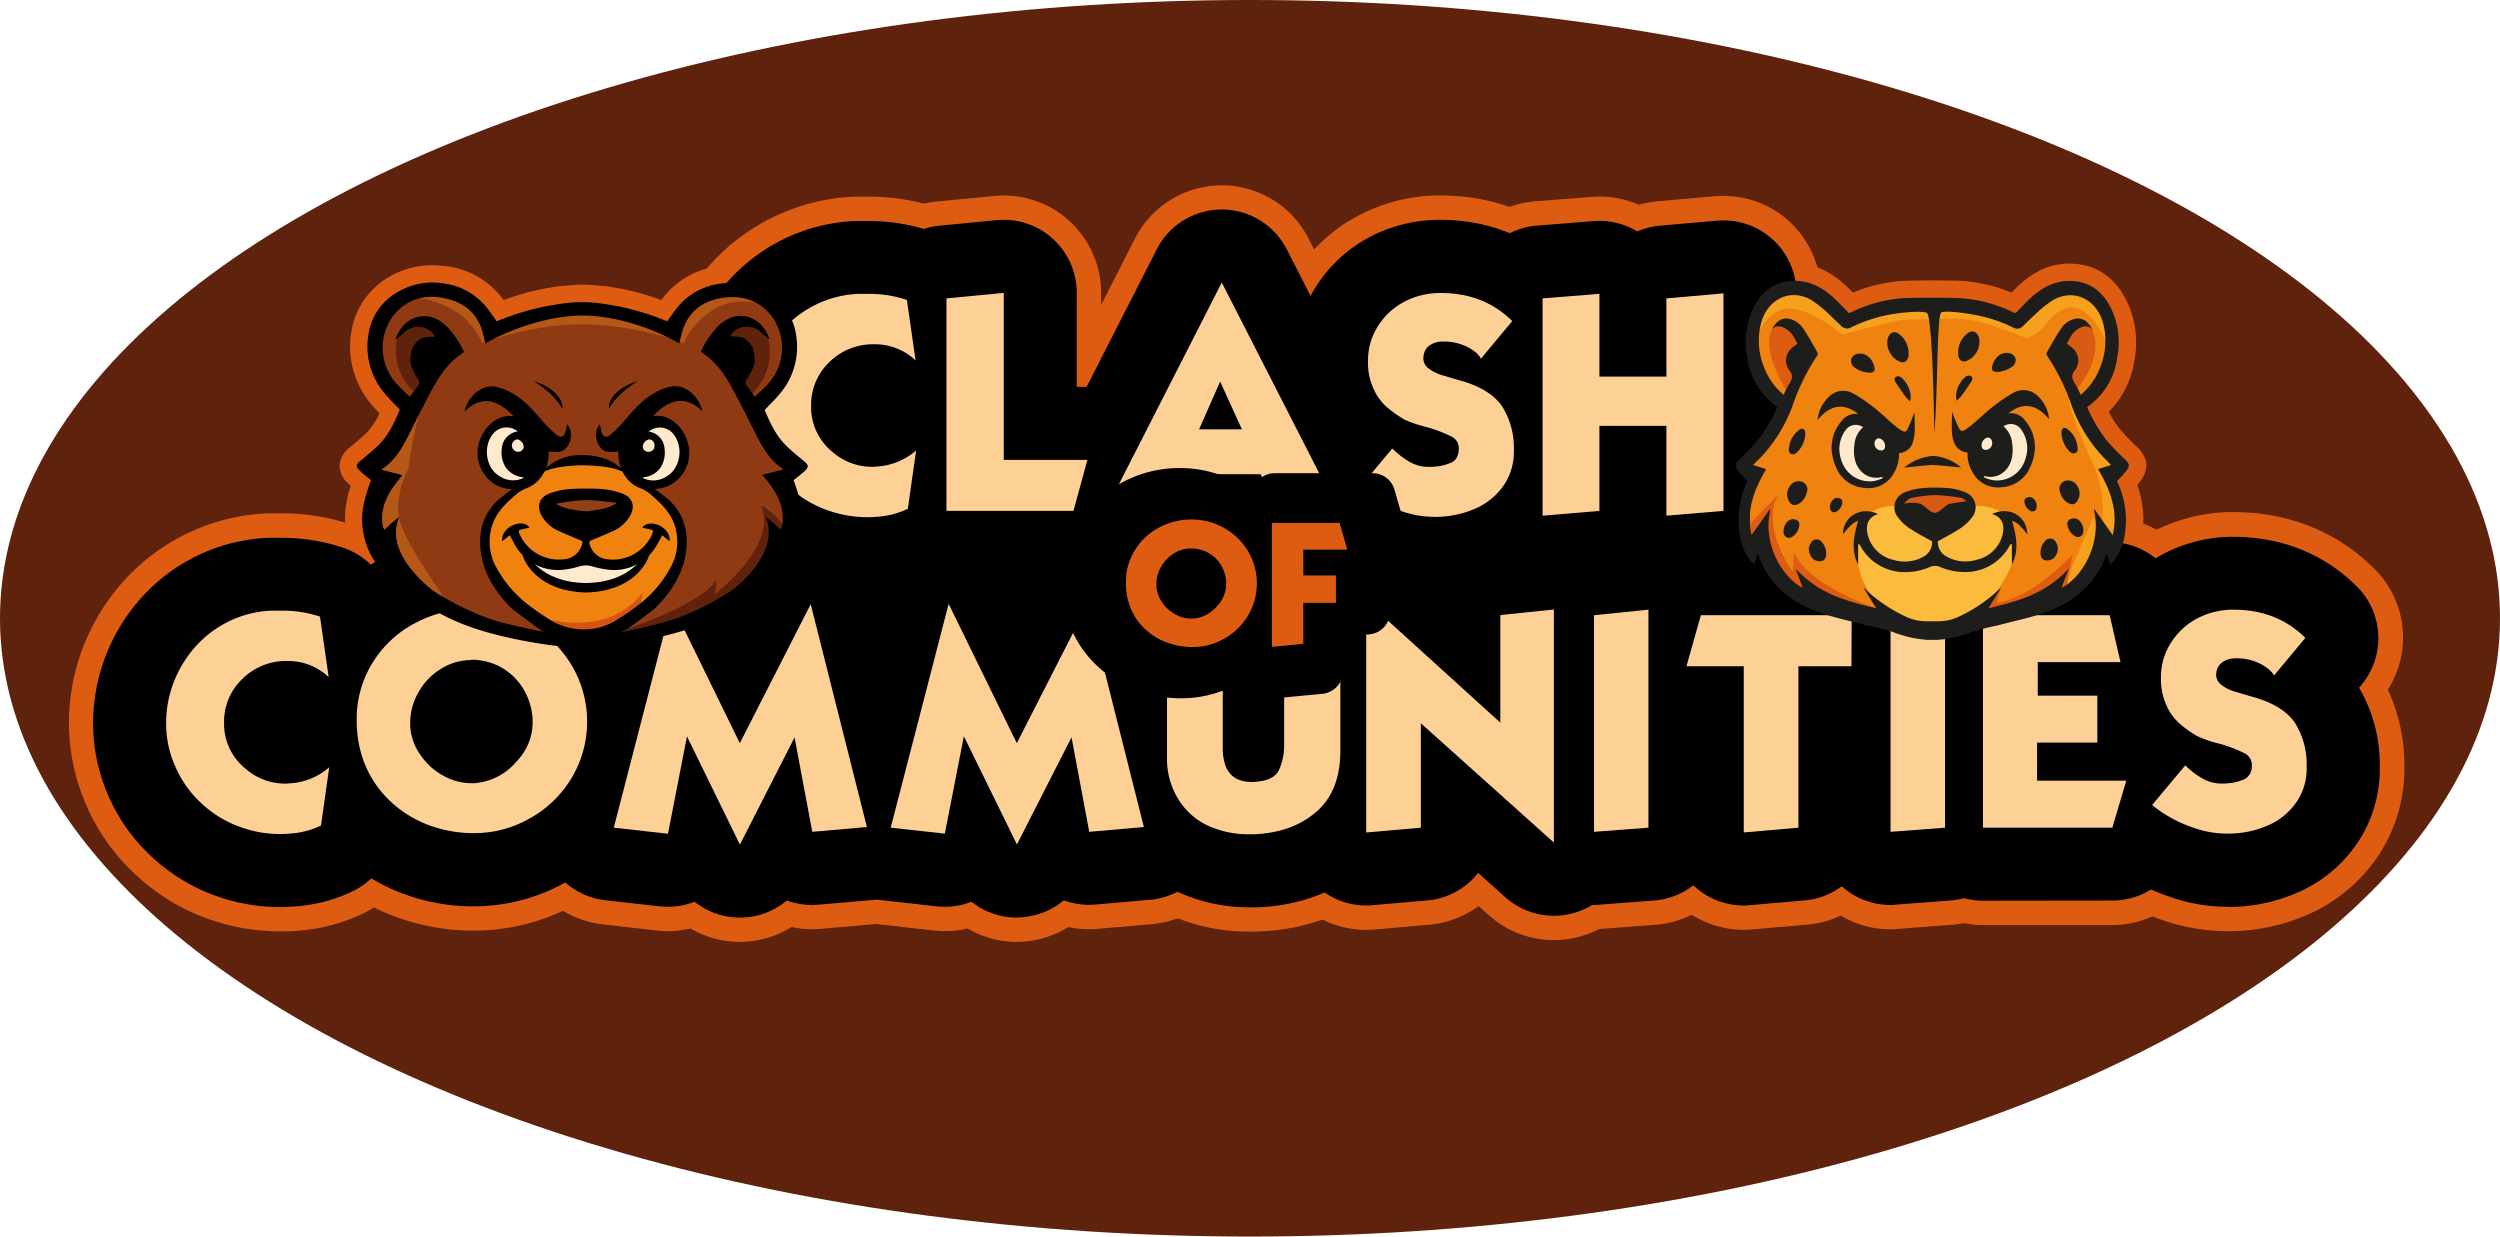<svg xmlns="http://www.w3.org/2000/svg" viewBox="0 0 604.1 298.81"><defs><style>.cls-1{fill:#5f220c;}.cls-2{fill:#de5c11;}.cls-3{fill:#fdd196;}.cls-4{fill:#b45717;}.cls-5{fill:#903a14;}.cls-6{fill:#ffeace;}.cls-7{fill:#f08210;}.cls-8{fill:#d55314;}.cls-9{fill:#914018;}.cls-10{fill:#d95b13;}.cls-11{fill:#f6a01e;}.cls-12{fill:#fbbb3c;}.cls-13{fill:#1d1d1b;}</style></defs><g id="Capa_2" data-name="Capa 2"><g id="Capa_1-2" data-name="Capa 1"><ellipse class="cls-1" cx="302.05" cy="149.4" rx="302.05" ry="149.4"/><path class="cls-2" d="M142.34,160.59c-.59,0-1.19,0-1.81-.06s-5.35-.12-8.08-.5a122.79,122.79,0,0,1-13.58-2.59c-9.35-2.39-16.32-5.77-21.93-10.63a31,31,0,0,1-5.42-6,5,5,0,0,1-4-2.34,22.42,22.42,0,0,1-3.75-17.26,23.28,23.28,0,0,1,1-3.81c-.26-.22-.53-.46-.79-.72a5.74,5.74,0,0,1-1.91-4.28,5.9,5.9,0,0,1,2.37-4.22l.7-.58c1.16-1,2.27-1.89,3.28-2.85a16,16,0,0,0,3.27-4.87c-.65-.68-1.28-1.35-1.89-2.1a21.46,21.46,0,0,1-4.93-17.39,18.49,18.49,0,0,1,9-13.37,20.29,20.29,0,0,1,10.62-2.92,25,25,0,0,1,3.08.2,20.06,20.06,0,0,1,12.74,6.48c.52.57,1,1.15,1.4,1.72a60.76,60.76,0,0,1,14.06-3.41l.28,0c2.28-.21,3.43-.32,4.7-.32s2.42.11,4.7.32l.28,0a61,61,0,0,1,14.07,3.41c.42-.57.88-1.15,1.39-1.72a20.09,20.09,0,0,1,12.74-6.48,25.12,25.12,0,0,1,3.08-.2A20.27,20.27,0,0,1,187.6,67a18.49,18.49,0,0,1,9,13.37,21.46,21.46,0,0,1-4.93,17.39c-.61.75-1.23,1.42-1.89,2.1a16,16,0,0,0,3.27,4.87c1,1,2.12,1.88,3.28,2.85l.7.58a5.87,5.87,0,0,1,2.37,4.22,5.67,5.67,0,0,1-1.91,4.28,10.5,10.5,0,0,1-.79.72,24.33,24.33,0,0,1,1,3.81A22.43,22.43,0,0,1,194,138.49a4.94,4.94,0,0,1-4,2.34,31.36,31.36,0,0,1-5.43,6c-5.61,4.86-12.58,8.24-21.93,10.63A122.79,122.79,0,0,1,149,160,48,48,0,0,1,142.34,160.59ZM141,149.83a32.49,32.49,0,0,0,6.65-.9c.65-.15,1.5-.31,2.51-.49a78.65,78.65,0,0,0,11.24-2.72,56.17,56.17,0,0,0,13.56-6.9c1.4-1.16,8.3-7.22,6.13-12.29a4.17,4.17,0,0,1,1.2-4.87,4,4,0,0,1,1.27-.71,27.12,27.12,0,0,0-2.6-3.46,4.16,4.16,0,0,1,.58-6,34.32,34.32,0,0,1-2.22-3.77c-.61-1.2-1.21-2.41-1.81-3.61-.71-1.42-1.41-2.84-2.15-4.24l-.67-1.3c-2.16-4.16-4-7.75-7.63-10a4.19,4.19,0,0,1-1.5-1.66,4.28,4.28,0,0,1-1.46.26,4.13,4.13,0,0,1-2-.54c-6.8-3.85-14.73-6.16-21.2-6.19h-.11c-7.74,0-16.14,3.2-21.42,6.19a4.2,4.2,0,0,1-2.06.54,4.32,4.32,0,0,1-1.46-.26,4.11,4.11,0,0,1-1.5,1.66c-3.6,2.29-5.46,5.88-7.62,10l-.68,1.3c-.74,1.4-1.44,2.82-2.15,4.24-.59,1.2-1.19,2.41-1.81,3.61a34.32,34.32,0,0,1-2.22,3.77,4.12,4.12,0,0,1,1.39,2,4.17,4.17,0,0,1-.81,4,27.12,27.12,0,0,0-2.6,3.46,3.8,3.8,0,0,1,1.27.71,4.17,4.17,0,0,1,1.2,4.87c-1.94,4.53,3,9.66,6.17,12.32a55.45,55.45,0,0,0,15.89,7.54c7.18,1.86,16.34,3.43,18.29,3.43H141Z"/><path class="cls-2" d="M465.63,158.79h-.3a32.47,32.47,0,0,1-9.5-2.19,19.63,19.63,0,0,0-3.25-.85c-.84-.18-1.7-.36-2.59-.6-1.27-.34-2.52-.65-3.76-1-5.72-1.4-11.63-2.86-17.11-7.2a24.82,24.82,0,0,1-5.72-6.36,4.12,4.12,0,0,1-2.69-1.41l-.4-.45a12.94,12.94,0,0,1-1.12-1.35,18.64,18.64,0,0,1-3.12-8.92,25.39,25.39,0,0,1,1.31-11.32c-.26-.3-.53-.63-.79-1-2.08-2.86-1.79-5.63.87-8.22l.29-.28a46,46,0,0,0,4-4.21,24.32,24.32,0,0,0,2.51-4A22.07,22.07,0,0,1,418.07,87,23.2,23.2,0,0,1,420,72.49c2.91-5.75,7.66-8.79,13.73-8.79h.31c4.21.07,8.06,1.75,11.79,5.14.67.61,1.3,1.24,1.92,1.86a38.22,38.22,0,0,1,11-2.75c1.93-.18,6.72-.19,8.14-.19s6.21,0,8.14.19a38.22,38.22,0,0,1,11,2.75c.62-.62,1.25-1.25,1.92-1.86,3.72-3.39,7.58-5.07,11.78-5.14h.32c6.07,0,10.82,3,13.72,8.79a23.13,23.13,0,0,1,2,14.55,22.07,22.07,0,0,1-6.2,12.45,24.32,24.32,0,0,0,2.51,4,48.46,48.46,0,0,0,4,4.2l.31.29c2.66,2.59,2.95,5.36.86,8.22-.25.35-.52.68-.78,1a25.66,25.66,0,0,1,1.31,11.32,18.64,18.64,0,0,1-3.12,8.92,12.94,12.94,0,0,1-1.12,1.35l-.4.45a4.22,4.22,0,0,1-2.69,1.42,24.94,24.94,0,0,1-5.72,6.35c-5.49,4.35-11.39,5.81-17.08,7.22-1.22.3-2.46.6-3.71.94-.89.24-1.75.42-2.59.6a19.5,19.5,0,0,0-3.24.85,32.62,32.62,0,0,1-9.5,2.19h-2.93ZM450.3,138a4.17,4.17,0,0,1,2.2.62l0,0a4.51,4.51,0,0,1,.93.68,33.32,33.32,0,0,0,9.06,6.14,7.49,7.49,0,0,0,3.17.63h2.55a7.38,7.38,0,0,0,3.1-.63,33.17,33.17,0,0,0,9.06-6.14,4.66,4.66,0,0,1,.93-.68,4.17,4.17,0,0,1,2.22-.64,4.21,4.21,0,0,1,3,1.22,4.31,4.31,0,0,1,1,1.56,23.12,23.12,0,0,0,9.33-6.1,4.18,4.18,0,0,1,3.07-1.34,3.81,3.81,0,0,1,.82.09,13.46,13.46,0,0,0,1.2-9.12,4.15,4.15,0,0,1,2.05-4.66,4.23,4.23,0,0,1,1.29-.46,36.9,36.9,0,0,0-1.87-3.59,4.16,4.16,0,0,1-.31-3.59,4.12,4.12,0,0,1,.32-.67,42.51,42.51,0,0,1-6.85-12.24,47.35,47.35,0,0,0-5.29-10.71,4.88,4.88,0,0,1-.34-5.12l.82-1.43-.18.16a6,6,0,0,1-4,1.58,6.54,6.54,0,0,1-2.84-.68A32.12,32.12,0,0,0,476,80.05c-1.39-.23-2.47-.37-3.29-.46-.17,2.63-.28,6.63-.38,9.82-.15,5.37-.32,11.46-.73,15.77a4.17,4.17,0,0,1-4.15,3.78h-.17a4.18,4.18,0,0,1-4-4.12c-.12-9.45-.52-20.43-1-25.28-1.51.08-3.23.3-4.42.49a32.16,32.16,0,0,0-8.72,2.82,6.54,6.54,0,0,1-2.84.68,6,6,0,0,1-4-1.58,1.29,1.29,0,0,1-.17-.16l.81,1.43a4.9,4.9,0,0,1-.33,5.12,47,47,0,0,0-5.3,10.71,42.51,42.51,0,0,1-6.85,12.24,5.16,5.16,0,0,1,.32.67,4.16,4.16,0,0,1-.31,3.59,34.92,34.92,0,0,0-1.85,3.54,4.13,4.13,0,0,1,1.09.41l.1.06a4.24,4.24,0,0,1,2.13,4.7,13.52,13.52,0,0,0,1.19,9.12,4,4,0,0,1,.83-.09,4.18,4.18,0,0,1,3.07,1.34,23.14,23.14,0,0,0,9.4,6.11,4.13,4.13,0,0,1,3.94-2.8Z"/><path class="cls-2" d="M209.5,148.5A51.3,51.3,0,0,1,193.74,146a50,50,0,0,1-18.44-10.54,50.1,50.1,0,0,1-16.81-37.3,50.79,50.79,0,0,1,3.56-18.72,51.56,51.56,0,0,1,9.86-15.83A49.62,49.62,0,0,1,206.3,47.52c.36,0,.73,0,1.1,0h2.74a52.16,52.16,0,0,1,16.41,2.66,23.39,23.39,0,0,1,15.87,19l2.11,14.61a23.73,23.73,0,0,1-2.37,14.11,23.67,23.67,0,0,1,2.5,14.26l-2,14.1a23.44,23.44,0,0,1-13.51,18.12A43.4,43.4,0,0,1,215,148.21,52,52,0,0,1,209.5,148.5Z"/><path class="cls-2" d="M228.7,147a23.55,23.55,0,0,1-23.52-23.53V72.1a23.44,23.44,0,0,1,21.26-23.41l13.84-1.34c.76-.07,1.52-.11,2.27-.11a23.53,23.53,0,0,1,23.52,23.53V87.85a23.52,23.52,0,0,1,19.38,29.51l-3.38,12.32A23.58,23.58,0,0,1,259.39,147Z"/><path class="cls-2" d="M280.31,150a23.61,23.61,0,0,1-5.22-.59l-13.22-3a23.52,23.52,0,0,1-15.73-33.62l28.13-55.18a23.53,23.53,0,0,1,41.91,0l28.2,55.18a23.53,23.53,0,0,1-16,33.69l-13.2,2.87a23.82,23.82,0,0,1-5,.53,23.39,23.39,0,0,1-14.9-5.3A23.67,23.67,0,0,1,280.31,150Z"/><path class="cls-2" d="M346.85,148.44a47.47,47.47,0,0,1-16.56-2.89,53.82,53.82,0,0,1-11.61-5.63,40.64,40.64,0,0,1-6.87-5.28,23.41,23.41,0,0,1-1.63-31.53A38.69,38.69,0,0,1,307,87.21v-.72A38.42,38.42,0,0,1,313.14,66,39.85,39.85,0,0,1,328,52.23a42.31,42.31,0,0,1,19-5h1c13.31,0,25.08,4.74,34.06,13.69a23.38,23.38,0,0,1,3.31,29.17,43.94,43.94,0,0,1,4,17.46c0,.23,0,.47,0,.71V109a37.78,37.78,0,0,1-5.56,20l-.12.18a39.29,39.29,0,0,1-16,14.46A47.66,47.66,0,0,1,348,148.43h-1.16Z"/><path class="cls-2" d="M402.67,148.13a23.44,23.44,0,0,1-9.66-2.08,24.13,24.13,0,0,1-4.56.85l-13.73,1.15c-.65,0-1.31.08-2,.08a23.53,23.53,0,0,1-23.52-23.52V72.1a23.64,23.64,0,0,1,21.66-23.44l13.72-1.09c.62,0,1.25-.08,1.87-.08a23.47,23.47,0,0,1,9.57,2,24.15,24.15,0,0,1,4.56-.86l13.78-1.21q1-.09,2.07-.09A23.52,23.52,0,0,1,440,70.89v52.56a23.67,23.67,0,0,1-21.56,23.45l-13.79,1.15C404,148.1,403.33,148.13,402.67,148.13Z"/><path class="cls-2" d="M67.68,225.06a51.42,51.42,0,0,1-15.77-2.48A50,50,0,0,1,33.48,212a50.16,50.16,0,0,1-16.82-37.3A50.6,50.6,0,0,1,20.23,156a51.25,51.25,0,0,1,9.86-15.82,49.52,49.52,0,0,1,34.38-16.13l1.1,0h2.75a51.89,51.89,0,0,1,16.41,2.67,23.38,23.38,0,0,1,15.87,19l2.1,14.61a23.64,23.64,0,0,1-2.37,14.11,23.64,23.64,0,0,1,2.51,14.27l-2,14.09a23.42,23.42,0,0,1-13.5,18.12,43.53,43.53,0,0,1-14.18,3.88A52,52,0,0,1,67.68,225.06Z"/><path class="cls-2" d="M113.79,224.87h-.72a54.42,54.42,0,0,1-20-4.34,50.93,50.93,0,0,1-16.52-11.38A48.85,48.85,0,0,1,65.76,192a51.67,51.67,0,0,1-3.1-17.77v-1.61a49.14,49.14,0,0,1,7.65-25.31,50.13,50.13,0,0,1,19.22-17.64,51.9,51.9,0,0,1,24.52-6h.25a51.44,51.44,0,0,1,44.33,25.54,50.12,50.12,0,0,1,6.75,25.35v.84a49.91,49.91,0,0,1-7.59,25.47,51.13,51.13,0,0,1-43.24,24Z"/><path class="cls-2" d="M178.66,227.61a23.66,23.66,0,0,1-11.8-3.26,23.22,23.22,0,0,1-8.09.5l-13.08-1.47a23.52,23.52,0,0,1-20.15-29.28l14-54.09A23.62,23.62,0,0,1,160,122.51a23.07,23.07,0,0,1,2.37-.12,23.66,23.66,0,0,1,16.81,7.11,23.42,23.42,0,0,1,16.74-7,25.79,25.79,0,0,1,2.64.14,23.63,23.63,0,0,1,20.17,17.63l13.58,53.84a23.51,23.51,0,0,1-20.76,29.18l-13.21,1.16c-.68.06-1.37.09-2.06.09a23.09,23.09,0,0,1-5-.54,23.54,23.54,0,0,1-12.48,3.59Z"/><path class="cls-2" d="M245.59,227.61a23.63,23.63,0,0,1-11.8-3.26,23.27,23.27,0,0,1-8.1.5l-13.08-1.47a23.52,23.52,0,0,1-20.15-29.28l14-54.09a23.63,23.63,0,0,1,20.42-17.5,23,23,0,0,1,2.36-.12,23.69,23.69,0,0,1,16.82,7.11,23.4,23.4,0,0,1,16.73-7,25.79,25.79,0,0,1,2.64.14,23.66,23.66,0,0,1,20.18,17.63l13.58,53.84a23.51,23.51,0,0,1-20.77,29.18l-13.2,1.16c-.69.06-1.38.09-2.06.09a23,23,0,0,1-5-.54,23.59,23.59,0,0,1-12.48,3.59Z"/><path class="cls-2" d="M302.13,225.12a47,47,0,0,1-19.9-4.22,39.85,39.85,0,0,1-17.57-15.62,41.77,41.77,0,0,1-6.15-22.37V148.53a23.39,23.39,0,0,1,21.41-23.42l13.45-1.22c.7-.06,1.41-.1,2.12-.1a23.59,23.59,0,0,1,9.41,2,23,23,0,0,1,3.31-.53L321.78,124q1.05-.09,2.1-.09a23.5,23.5,0,0,1,23.52,23.52v34c0,16.9-7.57,27-13.92,32.52-8,7-17.92,10.75-29.59,11.14l-.79,0Z"/><path class="cls-2" d="M375.48,227.16a23.54,23.54,0,0,1-15.71-6l-2.47-2.22a23.69,23.69,0,0,1-11.92,4.51l-13.21,1.15c-.67.06-1.36.09-2.05.09a23.52,23.52,0,0,1-23.52-23.52V145.21a23.53,23.53,0,0,1,39.33-17.42l2.37,2.15a23.61,23.61,0,0,1,11.81-4.68l12.95-1.34c.81-.08,1.62-.13,2.42-.13A23.53,23.53,0,0,1,399,147.32v56.32a23.51,23.51,0,0,1-23.52,23.52Z"/><path class="cls-2" d="M385.18,224.56A23.53,23.53,0,0,1,361.66,201V148.66a23.46,23.46,0,0,1,21.14-23.41l13.14-1.34c.8-.08,1.6-.12,2.39-.12a23.54,23.54,0,0,1,23.52,23.53V200a23.64,23.64,0,0,1-21.69,23.45l-13.14,1C386.41,224.53,385.79,224.56,385.18,224.56Z"/><path class="cls-2" d="M421.36,224.68a23.52,23.52,0,0,1-23.52-23.52V182.48a23.54,23.54,0,0,1-13-27.74l3.45-12.38A23.59,23.59,0,0,1,411,125.13h36.43a23.55,23.55,0,0,1,23.52,23.53V161a23.64,23.64,0,0,1-12.82,21v18a23.39,23.39,0,0,1-21.47,23.43l-13.21,1.15C422.74,224.65,422.05,224.68,421.36,224.68Z"/><path class="cls-2" d="M456.83,224.56A23.55,23.55,0,0,1,433.3,201V148.66a23.46,23.46,0,0,1,21.14-23.41l13.15-1.34a23.52,23.52,0,0,1,25.9,23.41V200a23.64,23.64,0,0,1-21.68,23.45l-13.15,1C458.05,224.53,457.44,224.56,456.83,224.56Z"/><path class="cls-2" d="M479.16,223.53A23.55,23.55,0,0,1,455.64,200V148.66a23.55,23.55,0,0,1,23.52-23.53h30.62a23.42,23.42,0,0,1,22.92,18.24l2.62,11.36a23.38,23.38,0,0,1-3.6,18.69c.33.38.64.77.94,1.17a23.64,23.64,0,0,1,3.68,20.77L533,206.72a23.65,23.65,0,0,1-22.54,16.81Z"/><path class="cls-2" d="M538.5,225a47.47,47.47,0,0,1-16.56-2.89,53.81,53.81,0,0,1-11.61-5.62,40.7,40.7,0,0,1-6.87-5.29,23.4,23.4,0,0,1-1.63-31.53,38.69,38.69,0,0,1-3.19-15.9V163a38.35,38.35,0,0,1,6.15-20.45,39.74,39.74,0,0,1,14.87-13.81,42.58,42.58,0,0,1,19-5h1c13.32,0,25.09,4.74,34.07,13.69A23.41,23.41,0,0,1,577,166.65a44,44,0,0,1,4,17.47c0,.22,0,.46,0,.7v.76a37.75,37.75,0,0,1-5.56,20l-.11.19a39.36,39.36,0,0,1-16,14.45A47.62,47.62,0,0,1,539.65,225H538.5Z"/><path d="M209.5,142.62a45.26,45.26,0,0,1-14-2.19,44.37,44.37,0,0,1-16.32-9.32,43.5,43.5,0,0,1-10.92-14.85,43,43,0,0,1-3.93-18.07,44.87,44.87,0,0,1,3.15-16.56,45.34,45.34,0,0,1,8.74-14,43.66,43.66,0,0,1,30.31-14.22l.83,0h2.74a46.28,46.28,0,0,1,14.55,2.36A17.65,17.65,0,0,1,236.6,70l2.11,14.61a17.67,17.67,0,0,1-3.51,13.31,17.68,17.68,0,0,1,3.64,13.41l-2,14.09A17.65,17.65,0,0,1,226.73,139a37.36,37.36,0,0,1-12.25,3.37A46.58,46.58,0,0,1,209.5,142.62Z"/><path d="M228.7,141.1a17.65,17.65,0,0,1-17.64-17.65V72.1A17.65,17.65,0,0,1,227,54.54l13.85-1.34c.57-.05,1.13-.08,1.7-.08a17.64,17.64,0,0,1,17.64,17.65V93.49h2.57a17.65,17.65,0,0,1,17,22.31l-3.38,12.32a17.65,17.65,0,0,1-17,13Z"/><path d="M280.31,144.1a17.52,17.52,0,0,1-3.92-.44l-13.21-3a17.65,17.65,0,0,1-11.8-25.22l28.13-55.18a17.63,17.63,0,0,1,15.71-9.63h0a17.64,17.64,0,0,1,15.71,9.61l28.2,55.19a17.64,17.64,0,0,1-12,25.26L314,143.56a17.67,17.67,0,0,1-18.67-7.82A17.65,17.65,0,0,1,280.31,144.1Z"/><path d="M346.85,142.56A41.59,41.59,0,0,1,332.33,140a47.91,47.91,0,0,1-10.42-5,35.92,35.92,0,0,1-6-4.54,17.65,17.65,0,0,1-1.11-23.79l2.32-2.78c-.43-.74-.83-1.52-1.21-2.32a32.45,32.45,0,0,1-3.09-14.37s0-.53,0-.61a32.53,32.53,0,0,1,5.21-17.38,34.07,34.07,0,0,1,12.72-11.81,36.42,36.42,0,0,1,16.33-4.28H348c11.7,0,22,4.14,29.89,12A17.65,17.65,0,0,1,379,88.88l-.58.68a36.87,36.87,0,0,1,5,18.18V109A31.91,31.91,0,0,1,378.74,126a1,1,0,0,1-.11.17A33.43,33.43,0,0,1,365,138.41a41.65,41.65,0,0,1-17.2,4.14h-1Z"/><path d="M372.75,142.25a17.65,17.65,0,0,1-17.64-17.64V72.1a17.64,17.64,0,0,1,16.25-17.58l13.72-1.09c.47,0,.93-.06,1.4-.06a17.58,17.58,0,0,1,9.14,2.56,17.74,17.74,0,0,1,5.5-1.4l13.79-1.21c.52,0,1-.07,1.55-.07A17.64,17.64,0,0,1,434.1,70.89v52.56A17.63,17.63,0,0,1,417.93,141l-13.79,1.16q-.74.06-1.47.06a17.7,17.7,0,0,1-9.2-2.59A17.76,17.76,0,0,1,388,141l-13.72,1.16C373.74,142.23,373.25,142.25,372.75,142.25Z"/><path d="M67.68,219.17a45.51,45.51,0,0,1-14-2.18,44.53,44.53,0,0,1-16.32-9.33,43.65,43.65,0,0,1-10.93-14.85,43.11,43.11,0,0,1-3.92-18.07,44.87,44.87,0,0,1,3.15-16.56,45.62,45.62,0,0,1,8.73-14,43.71,43.71,0,0,1,30.31-14.22l.83,0h2.75a46.06,46.06,0,0,1,14.56,2.37,17.62,17.62,0,0,1,11.9,14.23l2.1,14.6a17.64,17.64,0,0,1-3.51,13.32A17.65,17.65,0,0,1,97,187.85l-2,14.09a17.65,17.65,0,0,1-10.13,13.59,37.42,37.42,0,0,1-12.26,3.37A46.26,46.26,0,0,1,67.68,219.17Z"/><path d="M113.79,219h-.53a48.48,48.48,0,0,1-17.88-3.86,44.89,44.89,0,0,1-14.63-10.07A42.88,42.88,0,0,1,71.28,190a45.51,45.51,0,0,1-2.74-15.73v-1.47a43.37,43.37,0,0,1,6.74-22.31,44.19,44.19,0,0,1,17-15.57,46.12,46.12,0,0,1,21.79-5.34h.25a45.58,45.58,0,0,1,39.25,22.61,44.34,44.34,0,0,1,5.95,22.4v.7a44,44,0,0,1-6.7,22.49A45.23,45.23,0,0,1,114.55,219Z"/><path d="M178.66,221.73a17.65,17.65,0,0,1-10.83-3.83,17.52,17.52,0,0,1-6.42,1.21,16.43,16.43,0,0,1-2-.11l-13.09-1.46a17.63,17.63,0,0,1-15.11-22l14-54.09a17.64,17.64,0,0,1,32.93-3.32l.94,1.92,1.06-2.06a17.62,17.62,0,0,1,15.71-9.63,16.66,16.66,0,0,1,2,.11A17.65,17.65,0,0,1,213,141.73l13.58,53.84A17.64,17.64,0,0,1,211,217.46l-13.21,1.15c-.52,0-1,.07-1.55.07a17.76,17.76,0,0,1-6.1-1.09,17.64,17.64,0,0,1-11.36,4.14Z"/><path d="M245.59,221.73a17.66,17.66,0,0,1-10.84-3.83,17.52,17.52,0,0,1-6.42,1.21,16.66,16.66,0,0,1-2-.11l-13.08-1.46a17.65,17.65,0,0,1-15.12-22l14-54.09a17.63,17.63,0,0,1,32.92-3.32l.95,1.92,1.05-2.06a17.63,17.63,0,0,1,15.71-9.63,16.43,16.43,0,0,1,2,.11,17.62,17.62,0,0,1,15.13,13.22l13.58,53.84a17.64,17.64,0,0,1-15.57,21.89l-13.21,1.15c-.51,0-1,.07-1.54.07a17.72,17.72,0,0,1-6.1-1.09,17.64,17.64,0,0,1-11.36,4.14Z"/><path d="M302.13,219.24a41.12,41.12,0,0,1-17.43-3.68,34,34,0,0,1-15-13.34,36,36,0,0,1-5.29-19.31V148.53A17.64,17.64,0,0,1,280.44,131l13.46-1.21c.53-.05,1.06-.07,1.59-.07a17.63,17.63,0,0,1,8.84,2.37,17.7,17.7,0,0,1,4.4-1l13.58-1.21c.52-.05,1.05-.07,1.57-.07a17.63,17.63,0,0,1,17.64,17.64v34c0,14.68-6.47,23.37-11.9,28.07-6.89,6.07-15.65,9.37-25.93,9.72h-1.56Z"/><path d="M375.48,221.28a17.65,17.65,0,0,1-11.78-4.51l-6.51-5.84a17.62,17.62,0,0,1-12.32,6.65l-13.21,1.15c-.51.05-1,.07-1.54.07a17.63,17.63,0,0,1-17.64-17.64V145.21A17.64,17.64,0,0,1,342,132.15l6.48,5.87a17.61,17.61,0,0,1,12.26-6.91l12.94-1.34c.61-.06,1.22-.09,1.82-.09a17.63,17.63,0,0,1,17.64,17.64v56.32a17.63,17.63,0,0,1-17.64,17.64Z"/><path d="M385.18,218.68A17.64,17.64,0,0,1,367.54,201V148.66a17.64,17.64,0,0,1,15.85-17.55l13.15-1.34a17.88,17.88,0,0,1,1.79-.09A17.63,17.63,0,0,1,416,147.32V200A17.65,17.65,0,0,1,399.7,217.6l-13.14,1Q385.87,218.68,385.18,218.68Z"/><path d="M421.36,218.8a17.63,17.63,0,0,1-17.64-17.64V178.27a17.65,17.65,0,0,1-13.2-22L394,143.93A17.65,17.65,0,0,1,411,131h36.43A17.65,17.65,0,0,1,465,148.66V161a17.64,17.64,0,0,1-12.82,17v22a17.64,17.64,0,0,1-16.11,17.57l-13.2,1.15C422.38,218.78,421.87,218.8,421.36,218.8Z"/><path d="M456.83,218.68A17.65,17.65,0,0,1,439.18,201V148.66A17.64,17.64,0,0,1,455,131.11l13.14-1.34c.6-.06,1.2-.09,1.79-.09a17.61,17.61,0,0,1,17.64,17.64V200a17.64,17.64,0,0,1-16.26,17.59l-13.15,1C457.74,218.66,457.28,218.68,456.83,218.68Z"/><path d="M479.16,217.65A17.64,17.64,0,0,1,461.52,200V148.66A17.65,17.65,0,0,1,479.16,131h30.62A17.64,17.64,0,0,1,527,144.7l2.62,11.35A17.67,17.67,0,0,1,526.2,171a19.2,19.2,0,0,1-1.78,1.93v1.63a17.7,17.7,0,0,1,6.29,19.13L527.33,205a17.65,17.65,0,0,1-16.91,12.61Z"/><path d="M538.5,219.11A41.77,41.77,0,0,1,524,216.59a48.37,48.37,0,0,1-10.42-5,35.49,35.49,0,0,1-5.95-4.54,17.64,17.64,0,0,1-1.11-23.78l2.31-2.79q-.63-1.11-1.2-2.31a32.49,32.49,0,0,1-3.09-14.38v-.61a32.57,32.57,0,0,1,5.22-17.38A34,34,0,0,1,522.46,134a36.34,36.34,0,0,1,16.32-4.28h.86c11.7,0,22,4.14,29.88,12a17.64,17.64,0,0,1,1.1,23.78l-.57.69a36.72,36.72,0,0,1,5,18.17c0,.18,0,.35,0,.53v.76a32,32,0,0,1-4.69,16.93,1.74,1.74,0,0,0-.11.18A33.51,33.51,0,0,1,556.65,215a41.6,41.6,0,0,1-17.19,4.14h-1Z"/><path class="cls-3" d="M219.14,72.48l2.1,14.61a14.28,14.28,0,0,0-10-3.9,15,15,0,0,0-11,4.47A14.27,14.27,0,0,0,196,98.13v.64a13.84,13.84,0,0,0,5.11,10.39,14.49,14.49,0,0,0,9.69,3.64,8.72,8.72,0,0,0,1-.06,15.88,15.88,0,0,0,9.57-3.89l-2,14.09a19.67,19.67,0,0,1-6.63,1.85A28,28,0,0,1,201,123.64,26.73,26.73,0,0,1,191,118a26,26,0,0,1-6.64-9A25.4,25.4,0,0,1,182,98.19a27.07,27.07,0,0,1,1.92-10.07,27.88,27.88,0,0,1,5.35-8.62,26.52,26.52,0,0,1,8.1-6,25.79,25.79,0,0,1,10-2.49h2.74A28.27,28.27,0,0,1,219.14,72.48Z"/><path class="cls-3" d="M242.55,70.77v40.36h20.21l-3.37,12.32H228.7V72.1Z"/><path class="cls-3" d="M267.09,123.45l28.14-55.18,28.2,55.18-13.2,2.87-5.62-11.74H285.28l-5,11.88Zm33-19.71L294.84,92.2l-5.09,11.54Z"/><path class="cls-3" d="M365.42,77.59l-7.6,9.12c0-.21-.32-.66-.95-1.34a11.11,11.11,0,0,0-3-1.85,12.49,12.49,0,0,0-4.78-1h-.45a5.8,5.8,0,0,0-2.93.77A3.49,3.49,0,0,0,344,86a2.14,2.14,0,0,0-.06.5,3,3,0,0,0,1.21,2.49,10,10,0,0,0,3.77,1.79c1.53.47,3,.92,4.54,1.34q6.63,2,9.43,5.94a18.76,18.76,0,0,1,2.93,10.26V109a14.56,14.56,0,0,1-2.1,7.73,16.08,16.08,0,0,1-6.57,5.87,24.08,24.08,0,0,1-9.89,2.29h-.38a23.79,23.79,0,0,1-8.48-1.47,30.82,30.82,0,0,1-6.76-3.18,26.81,26.81,0,0,1-3.2-2.3l8-9.58a19.43,19.43,0,0,0,3.77,3,9.19,9.19,0,0,0,5.15,1.46c.43,0,.85,0,1.28-.06a11.53,11.53,0,0,0,4.27-1.09c1-.55,1.56-1.64,1.6-3.26v-.12a3.14,3.14,0,0,0-1.92-2.87,33.63,33.63,0,0,0-5.93-2.24,29.28,29.28,0,0,1-5.23-1.77,26.91,26.91,0,0,1-4.27-3,12.6,12.6,0,0,1-3.25-4.45,14.9,14.9,0,0,1-1.34-6.72v-.37a15.08,15.08,0,0,1,2.43-8.1,16.52,16.52,0,0,1,6.24-5.81,18.69,18.69,0,0,1,8.43-2.16H348Q358.58,70.77,365.42,77.59Z"/><path class="cls-3" d="M402.67,124.61v-21.7H386.48v20.54l-13.73,1.16V72.1L386.48,71V91h16.19V72.1l13.79-1.21v52.56Z"/><path class="cls-3" d="M77.32,149l2.1,14.61a14.27,14.27,0,0,0-10-3.89,15,15,0,0,0-11,4.47,14.23,14.23,0,0,0-4.27,10.46v.64a13.84,13.84,0,0,0,5.11,10.39A14.48,14.48,0,0,0,69,189.35a8.77,8.77,0,0,0,1-.06,15.83,15.83,0,0,0,9.56-3.89l-2,14.09a19.93,19.93,0,0,1-6.64,1.86,29.91,29.91,0,0,1-3.25.18,27.49,27.49,0,0,1-8.55-1.34,26.85,26.85,0,0,1-10-5.67,26.13,26.13,0,0,1-6.63-9,25.36,25.36,0,0,1-2.35-10.78,27.3,27.3,0,0,1,1.91-10.07,28.09,28.09,0,0,1,5.36-8.62,26.28,26.28,0,0,1,8.1-6,25.74,25.74,0,0,1,10-2.49h2.75A28.27,28.27,0,0,1,77.32,149Z"/><path class="cls-3" d="M114.3,147.19a27.94,27.94,0,0,1,24,13.84,26.62,26.62,0,0,1,3.57,13.53v.25a26.54,26.54,0,0,1-4,13.6A27.23,27.23,0,0,1,127.57,198a26.94,26.94,0,0,1-13,3.32h-.76a31.16,31.16,0,0,1-11.42-2.42,27.71,27.71,0,0,1-8.93-6.13,25.52,25.52,0,0,1-5.61-8.92,28,28,0,0,1-1.65-9.64v-1a25.66,25.66,0,0,1,4-13.34,26.45,26.45,0,0,1,10.26-9.38,28.58,28.58,0,0,1,13.59-3.32Zm-.64,12.32a13.56,13.56,0,0,0-7.39,2.29,15.52,15.52,0,0,0-5.36,5.87,14.6,14.6,0,0,0-1.79,7v.76a13.17,13.17,0,0,0,2.49,7,15.38,15.38,0,0,0,5.81,5.16,13.83,13.83,0,0,0,6.49,1.66h.64A14.67,14.67,0,0,0,124.82,184a13.64,13.64,0,0,0,3.89-9.37c0-.51,0-1-.06-1.54a15.79,15.79,0,0,0-2.43-7,14.71,14.71,0,0,0-5.41-5,15,15,0,0,0-6.9-1.67Z"/><path class="cls-3" d="M148.31,200l14-54.09,16.46,33.67L195.9,146l13.58,53.84L196.28,201,192,178.19l-13.21,25.9L166,177.94l-4.59,23.53Z"/><path class="cls-3" d="M215.23,200l14-54.09,16.47,33.67L262.83,146l13.58,53.84L263.2,201l-4.27-22.84-13.2,25.9-12.82-26.15-4.6,23.53Z"/><path class="cls-3" d="M282,182.91V148.53l13.46-1.21v33.36q0,8.28,7,8.28a10.3,10.3,0,0,0,1.07-.06c3-.25,4.8-1.22,5.56-2.93A14.26,14.26,0,0,0,310.3,180V148.66l13.58-1.22v34q0,9.7-5.81,14.73t-15,5.42h-1a23.45,23.45,0,0,1-10-2,16.55,16.55,0,0,1-7.4-6.57A18.49,18.49,0,0,1,282,182.91Z"/><path class="cls-3" d="M330.13,201.16V145.21l32.41,29.41v-26l12.94-1.34v56.32l-32.15-28.83V200Z"/><path class="cls-3" d="M385.18,201V148.66l13.15-1.34V200Z"/><path class="cls-3" d="M447.39,161H434.57v39l-13.21,1.15V161H407.52L411,148.66h36.43Z"/><path class="cls-3" d="M456.83,201V148.66L470,147.32V200Z"/><path class="cls-3" d="M479.16,200V148.66h30.62L512.4,160h-20v8.1h14.4v11.35H492.24v9.19H513.8L510.42,200Z"/><path class="cls-3" d="M557.06,154.14l-7.6,9.13c0-.22-.31-.67-1-1.34a10.65,10.65,0,0,0-3-1.86,12.49,12.49,0,0,0-4.78-1h-.46a5.7,5.7,0,0,0-2.92.78,3.43,3.43,0,0,0-1.73,2.61,2.14,2.14,0,0,0-.06.5,3,3,0,0,0,1.21,2.49,9.81,9.81,0,0,0,3.77,1.79c1.53.47,3,.92,4.53,1.34q6.64,2,9.44,5.94a18.9,18.9,0,0,1,2.93,10.26v.76a14.47,14.47,0,0,1-2.11,7.73,16,16,0,0,1-6.57,5.87,23.88,23.88,0,0,1-9.89,2.29h-.37A24.1,24.1,0,0,1,530,200a31.73,31.73,0,0,1-6.76-3.19,26.35,26.35,0,0,1-3.19-2.3l8-9.57a19.72,19.72,0,0,0,3.77,2.94,9.22,9.22,0,0,0,5.16,1.46c.42,0,.85,0,1.27-.06a11.59,11.59,0,0,0,4.28-1.09,3.49,3.49,0,0,0,1.6-3.25v-.13a3.15,3.15,0,0,0-1.92-2.87,34,34,0,0,0-5.93-2.24,28.66,28.66,0,0,1-5.24-1.77,26.82,26.82,0,0,1-4.26-3,12.52,12.52,0,0,1-3.26-4.45,15,15,0,0,1-1.34-6.72v-.37a15.08,15.08,0,0,1,2.43-8.1,16.62,16.62,0,0,1,6.25-5.81,18.68,18.68,0,0,1,8.42-2.16h.38Q550.23,147.32,557.06,154.14Z"/><path d="M284.74,168.73a31.12,31.12,0,0,1-11.42-2.45A28.12,28.12,0,0,1,264.2,160a26.47,26.47,0,0,1-5.83-9.26,28.63,28.63,0,0,1-1.7-9.84s0-.93,0-1a26.62,26.62,0,0,1,4.15-13.78,27.38,27.38,0,0,1,10.54-9.65,29.08,29.08,0,0,1,13.75-3.37h.21A28.51,28.51,0,0,1,299.6,117a28.21,28.21,0,0,1,10.23,10.24,27.5,27.5,0,0,1,3.69,13.91s0,.3,0,.34a27.23,27.23,0,0,1-4.14,14,28.23,28.23,0,0,1-23.84,13.24Zm-6.45-27a5.36,5.36,0,0,0,1,2.79,1,1,0,0,1,.08.11,7.22,7.22,0,0,0,2.74,2.43,6.09,6.09,0,0,0,2.86.77h.35a6.59,6.59,0,0,0,4.57-2.55,5.79,5.79,0,0,0,1.81-4.07c0-.25,0-.51,0-.77a7.62,7.62,0,0,0-1.17-3.28A6.59,6.59,0,0,0,288.1,135a6.74,6.74,0,0,0-3.09-.73h-.16a5.69,5.69,0,0,0-3.13,1,7.23,7.23,0,0,0-2.59,2.82,6.55,6.55,0,0,0-.84,3.23Z"/><path d="M308,168.68a5.48,5.48,0,0,1-5.47-5.47V119.82a5.47,5.47,0,0,1,5.47-5.47h23.71a5.47,5.47,0,0,1,5.26,4l2.69,9.35a5.48,5.48,0,0,1-5.11,7,5.49,5.49,0,0,1,1.32,3.57v9.57a5.47,5.47,0,0,1-5.47,5.47H324.5v8.89a5.47,5.47,0,0,1-4.95,5.45l-11,1.05A4.53,4.53,0,0,1,308,168.68Z"/><path class="cls-2" d="M288.06,125.53A15.77,15.77,0,0,1,296,127.7a15.58,15.58,0,0,1,5.7,5.7,15.1,15.1,0,0,1,2,7.7v.15a15.05,15.05,0,0,1-2.28,7.73,15.49,15.49,0,0,1-5.85,5.48,15.29,15.29,0,0,1-7.41,1.89h-.43a18,18,0,0,1-6.5-1.38,15.61,15.61,0,0,1-5.08-3.49A14.46,14.46,0,0,1,273,146.4a15.78,15.78,0,0,1-.94-5.48v-.58a14.59,14.59,0,0,1,2.29-7.59,15.06,15.06,0,0,1,5.83-5.33,16.29,16.29,0,0,1,7.74-1.89Zm-.36,7a7.71,7.71,0,0,0-4.21,1.3,8.91,8.91,0,0,0-3.05,3.34,8.29,8.29,0,0,0-1,4v.43a7.52,7.52,0,0,0,1.42,4,8.77,8.77,0,0,0,3.31,2.94,7.84,7.84,0,0,0,3.69.94h.36a8.31,8.31,0,0,0,5.85-3,7.74,7.74,0,0,0,2.21-5.33c0-.29,0-.58,0-.88a9,9,0,0,0-1.38-3.95,8.27,8.27,0,0,0-7-3.77Z"/><path class="cls-2" d="M307.34,156.31V126.36h16.37l1.86,6.46H314.93v6.24h7.88v6.6h-7.88v9.92Z"/><g id="oso"><polygon class="cls-4" points="100.61 72.04 115.89 83.92 137.4 80.59 146.11 80.93 165.22 85.08 183.97 73.7 179.97 70.22 171.31 71.21 166.24 74.82 162.78 79.31 142.51 74.95 119.45 79.06 112.92 71.21 104.79 69.84 100.61 72.04"/><path class="cls-5" d="M116.52,82.84c-5.07-11.38-18.13-11-18.13-11s-6.27,2.06-6.94,12c-.53,8,5.74,10.59,6.76,16.11.89,4.84-5.59,7.38-6.76,12.79-1.36,6.35,1.07,16.66,1.25,18.43,0,0,10.49,24.25,47.1,23.09s50.66-19.43,51.55-33.88c0,0,.48-4.21-3.55-12.13s-4.27-12.44-4.27-12.44,13.26-9.48,4.06-20.72c-14.33-7.82-22.51,7-22.33,7.85-2.24-1.05-13.57-4.57-24.66-4.58C129,78.35,117.81,82.42,116.52,82.84Z"/><path class="cls-4" d="M110.83,149.35s-12.62-17.19-14.22-23.42,2.13-12.87,2.13-12.87,1.87-18,7.65-22.79L90.72,112.38v12.2l1.73,6.73Z"/><path class="cls-1" d="M149.66,152.68s19.86-6.51,23.34-12.47c0,0,.27,2.49-.45,3.37s15.74-11.59,11.34-21.39a13.58,13.58,0,0,1,5.82,5.63c-.67,2.4-9.32,13.31-15.92,17.76C163.42,152,149.66,152.68,149.66,152.68Z"/><path class="cls-1" d="M176.39,81.25s3.38-6.16,9.26.74c0,0,2.18,6.83-3.83,13.06l-2.56-2.42,2-6.22Z"/><path class="cls-1" d="M105.29,80.7s-3.38-6.17-9.26.73a13.66,13.66,0,0,0,3.83,13.06l2.55-2.41-2-6.23Z"/><ellipse class="cls-6" cx="159.35" cy="109.02" rx="6.67" ry="7.15"/><polygon class="cls-7" points="120.12 122.4 128.38 115.18 133.72 112.44 138.91 111.32 144.65 111.44 148.65 112.69 152.78 114.56 155.31 117.05 160.91 121.66 163.98 126.51 164.64 133.86 162.51 139.34 152.38 150.3 141.45 154.04 130.65 150.55 123.72 145.32 119.32 139.34 117.05 132.62 117.98 126.76 120.12 122.4"/><path class="cls-8" d="M133.36,149.8s14.18,3.76,21.92-6.61l-.57,3.64-6.21,4.74-7,1.87h-4.71Z"/><polygon class="cls-6" points="128.43 135.9 133.85 136.48 141.67 134.98 149.13 136.39 154.82 134.65 154.2 137.31 150.38 139.96 144.69 141.62 139.27 141.96 133.58 140.79 130.65 139.05 128.43 135.9"/><path d="M141.53,143.18c11.64-.31,14.82-7.33,15.33-9l-1-.44s-3.13,7-14.19,7.13h-.16c-11.06-.11-14.18-7.13-14.18-7.13l-1.05.44c.51,1.66,3.69,8.68,15.34,9Z"/><path d="M141.53,118.07c1.36,0,2.71,0,4.06.13a18,18,0,0,1,4.63,1c2.56.89,3.33,3,2.1,5.33a8.93,8.93,0,0,1-4.43,3.89c-1.64.75-3.31,1.45-5,2.14-.39.16-.53.27-.46.71a4.86,4.86,0,0,0,4.27,3.86,10.36,10.36,0,0,0,11-6.33c.18-.44.09-.7-.38-.81-.7-.18-1.41-.33-2.11-.49.55-.91,1.9-1.24,3.35-.81,1.81.52,3.47,2.19,3.22,4.08L160,129.33a33.4,33.4,0,0,1-1.66,3,11.88,11.88,0,0,1-11,5.37,22.2,22.2,0,0,1-4.39-.89,5,5,0,0,0-1.25-.18h-.24a5,5,0,0,0-1.25.18,22.25,22.25,0,0,1-4.38.89,11.89,11.89,0,0,1-11-5.37c-.63-.93-1.08-2-1.66-3l-1.81,1.43c-.25-1.89,1.41-3.56,3.22-4.08,1.45-.43,2.81-.1,3.35.81-.7.16-1.41.31-2.11.49-.47.11-.56.37-.38.81a10.36,10.36,0,0,0,11,6.33,4.86,4.86,0,0,0,4.27-3.86c.07-.44-.07-.55-.46-.71-1.67-.69-3.33-1.39-5-2.14a8.93,8.93,0,0,1-4.43-3.89c-1.22-2.3-.46-4.44,2.11-5.33a17.81,17.81,0,0,1,4.62-1c1.35-.09,2.71-.14,4.06-.13Z"/><path class="cls-9" d="M141.75,123.56c1.3-.1,2.65-.38,3.94-.61,1.52-.26,3.7-1.42,3.15-1.47-2.46-.24-4.54-.61-7-.64h-.51a50.23,50.23,0,0,0-6.78.84c-.6.1,1.51,1,3.42,1.42C139,123.32,141.75,123.56,141.75,123.56Z"/><path d="M131.17,114.14c-.18.11-.36.2-.63.34a12.74,12.74,0,0,1,10.4-4.51c4.88.06,8.31,1.93,10.45,4.51-.27-.14-.46-.23-.63-.34-2.56-1.49-8.18-1.7-9.87-1.71S133.72,112.65,131.17,114.14Z"/><path d="M147.16,98.75c-.4-2.38,2.66-5.42,6.88-6.67C151.29,93.93,148.75,95.88,147.16,98.75Z"/><path d="M135.87,98.75c.4-2.38-2.66-5.42-6.88-6.67C131.74,93.93,134.28,95.88,135.87,98.75Z"/><path d="M140.77,154c-2.42.05-12.25-1.71-19.45-3.57s-15.49-6.66-17.54-8.39c-4.06-3.45-10.32-10.12-7.31-17.15A43.23,43.23,0,0,0,92.9,128a2.49,2.49,0,0,1-.46-1.26c-.67-4.83,1.9-8.5,4.83-11.92l-5.16-1.33c3.1-2,4.78-4.77,6.26-7.63,1.35-2.61,2.61-5.27,4-7.87,2.51-4.79,4.76-9.75,9.75-12.92a21.38,21.38,0,0,0-4.21-6.24c-1.65-1.52-3.54-2.65-6-2.39-3.41.38-5.3,2.78-6.3,5.41,0,0,.12.12.19.18L98,80a5.14,5.14,0,0,1,4.54-.81,4.47,4.47,0,0,1,2.56,2.11c-1.26.18-2.31-.17-3.74.77a4.87,4.87,0,0,0-2,3.15,7.8,7.8,0,0,0,0,3.19A15.09,15.09,0,0,0,101,91.57a1.3,1.3,0,0,1,0,1.67c-.48.58-.92,1.2-1.37,1.81l-.6.8a48.31,48.31,0,0,1-3.45-3.4,12.9,12.9,0,0,1-.35-16.39c3.06-3.74,7.3-5,12.16-4s7.86,3.64,9.17,8c.28.94.48,1.9.74,2.91,6.36-3.6,15.5-6.76,23.6-6.72s16.88,3.12,23.24,6.72c.26-1,.46-2,.74-2.91,1.32-4.41,4.45-7.12,9.17-8s9.1.31,12.16,4a12.89,12.89,0,0,1-.35,16.39c-1,1.21-2.26,2.24-3.44,3.4l-.6-.8c-.46-.61-.9-1.23-1.38-1.81a1.3,1.3,0,0,1,0-1.67,15.09,15.09,0,0,0,1.74-3.21,7.8,7.8,0,0,0,0-3.19,4.89,4.89,0,0,0-2-3.15c-1.43-.94-2.48-.59-3.74-.77A4.47,4.47,0,0,1,179,79.14a5.14,5.14,0,0,1,4.54.81l2.16,2c.07-.06.21-.14.19-.18-1-2.63-2.89-5-6.3-5.41-2.44-.26-4.34.87-6,2.39A21.58,21.58,0,0,0,169.34,85c5,3.17,7.24,8.13,9.76,12.92,1.37,2.6,2.62,5.26,4,7.87,1.48,2.86,3.16,5.58,6.26,7.63l-5.16,1.33c2.94,3.42,5.5,7.09,4.83,11.92a2.49,2.49,0,0,1-.46,1.26,43.23,43.23,0,0,0-3.57-3.07c3,7-3.5,14-7.31,17.15a59.38,59.38,0,0,1-14.88,7.64A107.93,107.93,0,0,1,148.6,153a33.51,33.51,0,0,1-7.83,1l-.07,2.36a36.45,36.45,0,0,0,7.71-.47,120.44,120.44,0,0,0,13.12-2.49c7.45-1.91,14.46-4.75,20.24-9.75a25.21,25.21,0,0,0,6.16-7.62c.17-.32.31-.66.48-1l.85,1.08c.61.76.72.78,1.29,0a18.36,18.36,0,0,0,3-14.16,47.26,47.26,0,0,0-1.8-5.94,35.07,35.07,0,0,0,2.76-2.23c1-1,.86-1.43-.21-2.33-1.41-1.18-2.85-2.34-4.17-3.61-2.73-2.59-4.11-5.91-5.37-8.76,1.34-1.41,2.57-2.58,3.63-3.87a17.43,17.43,0,0,0,4-14.12,14.17,14.17,0,0,0-7-10.42,16.59,16.59,0,0,0-11-2.16,16,16,0,0,0-10.17,5.14c-1.11,1.23-2,2.64-3,4a62,62,0,0,0-16-4.31,32.82,32.82,0,0,0-9.18,0,62,62,0,0,0-16,4.31c-1-1.33-1.87-2.74-3-4A16,16,0,0,0,107,68.46a16.6,16.6,0,0,0-11,2.16A14.2,14.2,0,0,0,89,81a17.43,17.43,0,0,0,4,14.12c1.06,1.29,2.3,2.46,3.63,3.87-1.26,2.85-2.63,6.17-5.36,8.76-1.33,1.27-2.77,2.43-4.18,3.61-1.07.9-1.19,1.35-.2,2.33A31.75,31.75,0,0,0,89.66,116a44.16,44.16,0,0,0-1.8,5.94,18.31,18.31,0,0,0,3,14.16c.57.8.68.78,1.29,0L93,135c.17.37.32.71.48,1a25.36,25.36,0,0,0,6.16,7.62c5.78,5,12.79,7.84,20.24,9.75A120.89,120.89,0,0,0,133,155.89c2.69.38,7.67.47,7.67.47Z"/><path d="M130.12,151.91c-.34-.3-5.7-4.25-6-4.5s-.61-.53-.89-.82c-4.63-4.78-7.56-10.23-7.17-16.86a13.13,13.13,0,0,1,5.22-9.66c.76-.61,1.55-1.19,2.43-1.87a8.29,8.29,0,0,1-6.71-3.63,8.73,8.73,0,0,1-1.35-7.16c.85-3.83,4.44-7.55,8.49-6.79-3.56-3.88-7.69-5.34-11.88-1.19.58-3.15,3.76-6.52,7.26-6a12.53,12.53,0,0,1,4.08,1.49c3.12,1.68,5.3,4.3,7.53,6.86A28.67,28.67,0,0,0,134.4,105c1.11.94,1.9.63,2.27-.74.15-.56.23-1.12.35-1.74,1.89,2,.76,6.12-1.8,6.65a10.93,10.93,0,0,1-2.66-.08,9.56,9.56,0,0,1-2,6.44,7.53,7.53,0,0,1-3.13,2.36,8.87,8.87,0,0,0-2.25,1.22c-2.46,2-4.84,4.22-6,7.17a12.72,12.72,0,0,0,.92,11.12,28.21,28.21,0,0,0,7.9,9,56.41,56.41,0,0,0,5.74,3.86,15.48,15.48,0,0,0,7.36,1.83,14.7,14.7,0,0,0,7.14-1.83,58.72,58.72,0,0,0,5.74-3.86,28.46,28.46,0,0,0,7.9-9,12.69,12.69,0,0,0,.91-11.12c-1.17-2.95-3.56-5.12-6-7.17a8.71,8.71,0,0,0-2.25-1.22,7.5,7.5,0,0,1-3.12-2.36,9.62,9.62,0,0,1-2-6.44,10.91,10.91,0,0,1-2.66.08c-2.56-.53-3.68-4.64-1.8-6.65.13.62.2,1.18.35,1.74.38,1.37,1.16,1.68,2.27.74a29.61,29.61,0,0,0,3.25-3.28c2.23-2.56,4.41-5.18,7.52-6.86a12.61,12.61,0,0,1,4.08-1.49c3.5-.5,6.69,2.87,7.26,6-4.19-4.15-8.32-2.69-11.87,1.19,4.05-.76,7.63,3,8.48,6.79a8.72,8.72,0,0,1-1.34,7.16,8.31,8.31,0,0,1-6.72,3.63c.88.68,1.68,1.26,2.43,1.87a13.18,13.18,0,0,1,5.23,9.66c.39,6.63-2.54,12.08-7.18,16.86-.27.29-.58.55-.88.82s-5.64,4.2-6,4.5c0,0-3.4,2.38-10.79,2.38C133,154.29,130.62,152.25,130.12,151.91Z"/><path class="cls-6" d="M155.33,115.34c.07.11.08.17.12.2l.31.16a5.79,5.79,0,0,0,5.36-.61c3.28-1.89,4.11-7.06,1.63-10.17a4.2,4.2,0,0,0-6-.63,4.42,4.42,0,0,1,3.83,4.13,6.69,6.69,0,0,1-1,4.61A5.62,5.62,0,0,1,155.33,115.34Z"/><path class="cls-6" d="M158.15,107.68a1.38,1.38,0,0,0-1.26-1.51,1.88,1.88,0,0,0-1.57,1.81,1.26,1.26,0,0,0,1.33,1.18A1.37,1.37,0,0,0,158.15,107.68Z"/><path class="cls-6" d="M122.26,113a6.64,6.64,0,0,1-1-4.61,4.43,4.43,0,0,1,3.84-4.13,4.2,4.2,0,0,0-6,.63c-2.49,3.11-1.66,8.28,1.62,10.17a5.81,5.81,0,0,0,5.37.61,2.85,2.85,0,0,0,.3-.16s.06-.09.13-.2A5.6,5.6,0,0,1,122.26,113Z"/><path class="cls-6" d="M125.21,109.16a1.26,1.26,0,0,0,1.33-1.18,1.86,1.86,0,0,0-1.57-1.81,1.51,1.51,0,0,0,.24,3Z"/></g><g id="Guepardo"><path class="cls-10" d="M498,82.55l4.39-4.69a3.63,3.63,0,0,1,3,1.62c.89,1.64,4.43,5.46-3.43,14.46l-2.29-3.79,1.14-3.89-.15-1.77Z"/><polygon class="cls-11" points="509.03 82.51 508.23 74.47 503.54 70.04 496.08 70.31 490.38 74.74 487.11 77.19 472.65 73.79 466.47 73.86 446.58 76.75 432.67 69.15 425.49 73.71 423.35 83.34 439.4 81.31 469.26 79.03 481.78 80.08 488.5 83.26 493.18 83.26 496.2 79.31 498.42 75.42 501.57 75.29 505.41 78.8 508.78 84.01 509.03 82.51"/><path class="cls-7" d="M509.49,84s-6.27-17.57-15.31-5.4a9.06,9.06,0,0,1-4.5,3.11s-6.16-2.47-9.95-3.56a27.31,27.31,0,0,0-11.5-.91s-7.15-.23-9.81.26-13.22,3.36-13.22,3.36-7.43-6.35-13-6.3-8.76,8.06-8.25,10.64,6.76,11.15,6.76,11.15l-3.32,10.52-4.47,4.56-.12,20.53,3-.76,8.37,11.53,11.47,5.7,22.67,5.31,10.87-3.95,8.28-.87,9.41-7.45-.33,1.84,7.25-4.8,3.93-10.54,3,2.78,1-9.82L507.18,114l5.08-2-7.19-6.73-9.61-20.31s1.8-4.39,4.92-6.39a3.49,3.49,0,0,1,5,.93s3.7,5.4-3.43,14.46l.94,1.79L507.41,92Z"/><path class="cls-11" d="M499.92,138.76l5.78-13.51,2.07,1.07s1.49-4.58-1.42-12.93c0,0-6.72-14.39-6.43-17.08L508,108.6l2.32,4.32L509,116.08,512,127.5l-1.62,4.41-3.11-2.86-3.81,10.63L499.18,142Z"/><path class="cls-2" d="M499.55,140.73l1.28-6.77s-8.83,10-18.32,11.79l.83-3.24-4,5.88,2.79,1.58,10.93-4.22,6.14-3.07Z"/><path class="cls-2" d="M428,80.2c-2.35,4.46,3.69,14.34,3.69,14.34l2.71-4.47.28-5,.35-5.75S429.47,77.33,428,80.2Z"/><path class="cls-2" d="M456.09,147.93s-19.15-5.83-22.6-14.53l-.31,4.81s-7.94-11-3.44-18.75c0,0-5.91,6.16-7.72,7.94a12.23,12.23,0,0,0,.62,4.06l3.66-4.06s-1.83,5.15,5.17,12.1C441.77,148.9,456.09,147.93,456.09,147.93Z"/><path class="cls-12" d="M466.66,152.55c-2.2,0-15.31-3.38-17.76-16.44-2.74-15.34,9.65-13.82,9.65-13.82l9,4.6,8.64-4.6s13.55-1.85,10.31,13C481.64,149.38,468.85,152.55,466.66,152.55Z"/><path class="cls-13" d="M467,112.37c-1.18,0-4.47.4-6.87.62a12.62,12.62,0,0,1,7-2.83,11.77,11.77,0,0,1,6.75,2.79C471.45,112.73,468.15,112.39,467,112.37Z"/><path class="cls-13" d="M472.83,96.84A13.94,13.94,0,0,0,474,95.61c.79-1.09,1.56-2.21,2.31-3.33.31-.47.44-1.09-.06-1.4A1.23,1.23,0,0,0,475,91a6.58,6.58,0,0,0-2.35,4.78A5.79,5.79,0,0,0,472.83,96.84Z"/><path class="cls-13" d="M461.53,97a14.27,14.27,0,0,1-1.14-1.23c-.79-1.09-1.55-2.21-2.3-3.33-.31-.47-.44-1.09.05-1.4a1.25,1.25,0,0,1,1.22.13A6.61,6.61,0,0,1,461.71,96,6.87,6.87,0,0,1,461.53,97Z"/><path class="cls-13" d="M467.52,136.75a2.79,2.79,0,0,0-1.07.21,15,15,0,0,1-7.46,1.23,12.16,12.16,0,0,1-9.49-6.35,3,3,0,0,0-.21-.33H449v4.91c-1.83-3.49-1-7,0-10.58-1.64.58-2.59,2-3.69,3.24.11-4.32,4.28-6.76,8.37-4.93,0,0,0,.13,0,.13-2.61.81-3,3.21-2.16,5.62a8.18,8.18,0,0,0,5.94,5.37,9.27,9.27,0,0,0,7.33-.76,4,4,0,0,0,2.1-3.69c-1.83-1-3.7-2-5.44-3.14a10.93,10.93,0,0,1-2.81-2.66,3.84,3.84,0,0,1,1.51-6,14.89,14.89,0,0,1,4.43-1.08c1-.08,1.93-.12,2.9-.12h.3q1.46,0,2.91.12A14.83,14.83,0,0,1,475,119a3.85,3.85,0,0,1,1.52,6,10.93,10.93,0,0,1-2.81,2.66c-1.75,1.16-3.62,2.1-5.45,3.14a4,4,0,0,0,2.1,3.69,9.27,9.27,0,0,0,7.33.76,8.2,8.2,0,0,0,6-5.37c.85-2.41.44-4.81-2.17-5.62,0,0,0-.08,0-.13,4.09-1.83,8.25.61,8.36,4.93-1.09-1.23-2-2.66-3.68-3.24,1,3.62,1.78,7.09-.05,10.58v-4.91h-.31l-.22.33a12.13,12.13,0,0,1-9.49,6.35,15,15,0,0,1-7.46-1.23,2.74,2.74,0,0,0-1.06-.21Z"/><path class="cls-10" d="M467.59,123.91c1.32-.14,2.45-1.93,3.55-2.15,1.29-.26,2.6-.42,4.07-.65-.48-.3-.91-.77-1.38-.83a48.18,48.18,0,0,0-6.39-.64,33.38,33.38,0,0,0-5.74.72,4,4,0,0,0-1.61,1.39,7.07,7.07,0,0,1,3.89,0C465,122,466.41,124,467.59,123.91Z"/><g id="ojos"><ellipse class="cls-6" cx="483.06" cy="108.88" rx="7.32" ry="7.84"/><ellipse class="cls-6" cx="451.29" cy="109.08" rx="7.32" ry="7.84"/><path class="cls-13" d="M489.11,101.34c3.08,3.46,3.28,7.81,1.36,11.75a7.86,7.86,0,0,1-6.73,4.63,6.9,6.9,0,0,1-6.87-3.24,8.87,8.87,0,0,1-1.44-5.15,3.74,3.74,0,0,1-3.41-2.88c-.67-2.32-.29-4.68-.35-7,.42,1,.74,2,1.17,2.87.89,1.94.9,2.46,3,.84,1.78-1.34,3.36-3,5.11-4.4A39.9,39.9,0,0,1,486.36,95a4.92,4.92,0,0,1,6.12.76,8.84,8.84,0,0,1,2.68,5.59c-3.7-4.58-7.26-3.57-9.85-1.46A4.16,4.16,0,0,1,489.11,101.34ZM481.38,116a7.13,7.13,0,0,0,8-5,7.79,7.79,0,0,0-.88-7.08,3.06,3.06,0,0,0-4.38-.9,6.06,6.06,0,0,1,2.08,4c.44,3-.14,6-2.82,7.6a5,5,0,0,1-3.42.51l-.5-.09-.07.28A9.12,9.12,0,0,0,481.38,116Zm0-9a1.18,1.18,0,0,0-1-1.29,1.87,1.87,0,0,0-1.53,2,.91.91,0,0,0,1,1A1.6,1.6,0,0,0,481.39,107Z"/><path class="cls-13" d="M449.05,100.06c-2.59-2.11-6.15-3.12-9.86,1.46a8.9,8.9,0,0,1,2.69-5.59,4.92,4.92,0,0,1,6.12-.76,40.54,40.54,0,0,1,5.37,3.76c1.75,1.39,3.32,3.06,5.1,4.4,2.15,1.62,2.15,1.1,3-.84.43-.92.75-1.91,1.17-2.87-.06,2.35.32,4.71-.35,7a3.74,3.74,0,0,1-3.41,2.88,8.81,8.81,0,0,1-1.45,5.15,6.88,6.88,0,0,1-6.86,3.24,7.88,7.88,0,0,1-6.74-4.63c-1.92-3.94-1.72-8.29,1.36-11.75A4.18,4.18,0,0,1,449.05,100.06Zm5.89,15.47-.08-.28-.5.09a5,5,0,0,1-3.41-.51c-2.69-1.58-3.27-4.62-2.82-7.6a6,6,0,0,1,2.08-4,3.06,3.06,0,0,0-4.38.9,7.73,7.73,0,0,0-.88,7.08,7.12,7.12,0,0,0,8,5A9.52,9.52,0,0,0,454.94,115.53Zm-.44-6.69a.89.89,0,0,0,1-1,1.86,1.86,0,0,0-1.53-1.95,1.18,1.18,0,0,0-1,1.29A1.6,1.6,0,0,0,454.5,108.84Z"/></g><g id="manchas"><path class="cls-13" d="M473.17,85.14a5.8,5.8,0,0,0,0,.59c.13,1.17.89,1.84,1.9,1.54a5,5,0,0,0,3.16-5.56c-.39-1.53-1.52-2.1-2.72-1.21A5.65,5.65,0,0,0,473.17,85.14Z"/><path class="cls-13" d="M493.08,133.56c0,1.31.61,2,1.81,1.85a2.43,2.43,0,0,0,2.12-1.69,2.82,2.82,0,0,0-.24-2.74,1.54,1.54,0,0,0-2.66-.16A3.92,3.92,0,0,0,493.08,133.56Z"/><path class="cls-13" d="M499.6,121.47c1.16.72,2.08.43,2.62-.92a3.2,3.2,0,0,0-.31-3.19,2.51,2.51,0,0,0-2.53-1.25,2,2,0,0,0-1.6,2.74A4.15,4.15,0,0,0,499.6,121.47Z"/><path class="cls-13" d="M482.49,89.86A6.51,6.51,0,0,0,486,88.74a2,2,0,0,0,1.06-2,1.91,1.91,0,0,0-1.73-1.41c-2.13-.42-3.88,1.7-4,3.78a.77.77,0,0,0,.37.6A3,3,0,0,0,482.49,89.86Z"/><path class="cls-13" d="M499.55,126.61a3.77,3.77,0,0,0,2.05,3.06c1.08.33,1.87-.33,1.83-1.58-.05-1.59-1.3-3.39-3.05-2.68A1.17,1.17,0,0,0,499.55,126.61Z"/><path class="cls-13" d="M489.17,121.16a2.9,2.9,0,0,0,1.58,2.36c.83.25,1.44-.25,1.4-1.22,0-1.22-1-2.6-2.34-2.06A.9.9,0,0,0,489.17,121.16Z"/><path class="cls-13" d="M498.12,104.78a6.91,6.91,0,0,0,1.95,4.3c.47.41,1,.69,1.54.32s.5-1,.37-1.58a6,6,0,0,0-2.44-4.16C498.67,103.1,498.12,103.48,498.12,104.78Z"/><path class="cls-13" d="M461.19,85.34a5.8,5.8,0,0,1,0,.59c-.13,1.17-.89,1.84-1.91,1.54a5,5,0,0,1-3.16-5.56c.4-1.53,1.53-2.1,2.73-1.21A5.68,5.68,0,0,1,461.19,85.34Z"/><path class="cls-13" d="M441.28,133.76c0,1.31-.62,2-1.81,1.85a2.43,2.43,0,0,1-2.12-1.69,2.79,2.79,0,0,1,.24-2.74,1.53,1.53,0,0,1,2.65-.16A3.93,3.93,0,0,1,441.28,133.76Z"/><path class="cls-13" d="M434.75,121.67c-1.15.72-2.07.43-2.62-.92a3.18,3.18,0,0,1,.32-3.19,2.5,2.5,0,0,1,2.53-1.25,2,2,0,0,1,1.6,2.74A4.16,4.16,0,0,1,434.75,121.67Z"/><path class="cls-13" d="M451.87,90.06a6.48,6.48,0,0,1-3.52-1.12,2,2,0,0,1-1.06-2A1.89,1.89,0,0,1,449,85.49c2.12-.42,3.88,1.7,4,3.78a.82.82,0,0,1-.37.6A3.13,3.13,0,0,1,451.87,90.06Z"/><path class="cls-13" d="M434.8,126.81a3.76,3.76,0,0,1-2,3.06c-1.08.33-1.87-.33-1.83-1.58.05-1.59,1.29-3.39,3.05-2.68A1.16,1.16,0,0,1,434.8,126.81Z"/><path class="cls-13" d="M445.18,121.36a2.87,2.87,0,0,1-1.57,2.36c-.83.25-1.44-.25-1.41-1.22,0-1.22,1-2.6,2.35-2.06A.89.89,0,0,1,445.18,121.36Z"/><path class="cls-13" d="M436.24,105a6.87,6.87,0,0,1-2,4.3c-.46.41-1,.69-1.54.32s-.5-1-.37-1.58a6,6,0,0,1,2.44-4.16C435.69,103.3,436.24,103.68,436.24,105Z"/></g><path class="cls-13" d="M465.57,75.57c-1.49-.51-5.84-.06-8.42.36a35.8,35.8,0,0,0-9.87,3.18,1.86,1.86,0,0,1-2.26-.25c-1.07-1-2.06-2-3.13-3a29,29,0,0,0-4.1-3.31c-5.11-3-10.75-.36-12.3,5.73a16.93,16.93,0,0,0,.92,10.81A15.79,15.79,0,0,0,431,95.41a21.35,21.35,0,0,1,1.33-2.62c.84-1.22,1-2.31-.06-3.45a1.46,1.46,0,0,1-.25-.42,3.93,3.93,0,0,1,1-4.86c.39-.34.82-.62,1.31-1-.37-.67-.69-1.38-1.11-2a5.14,5.14,0,0,0-2.93-2.15,2.12,2.12,0,0,0-2.24.92c1.14-2.27,2.5-3.15,4.34-2.79a5.61,5.61,0,0,1,3.48,2.57c1.21,1.82,2.27,3.77,3.36,5.68a.77.77,0,0,1-.11.63,50.71,50.71,0,0,0-5.8,11.65,36.38,36.38,0,0,1-7.71,12.79l-2,2,3.17,1c-2.86,4.87-4.95,10-3.53,15.94l4.37-6.21.18.1c-2,8.07,2.85,16.36,7.82,18.87l-1.74-4.66c5.57,6,11.92,7.8,19.48,9.57l-3.08-4.93c.17.11.24.14.3.19a37.12,37.12,0,0,0,10.19,6.9,11.69,11.69,0,0,0,4.84,1h2.62a11.69,11.69,0,0,0,4.84-1,37.32,37.32,0,0,0,10.2-6.9,2.36,2.36,0,0,1,.29-.19l-3.08,4.93c7.56-1.77,13.83-3.56,19.4-9.57l-1.74,4.66c5-2.51,9.82-10.8,7.82-18.87l.18-.1,4.37,6.21c1.42-5.95-.67-11.07-3.53-15.94l3.17-1-2-2a36.38,36.38,0,0,1-7.71-12.79,51.12,51.12,0,0,0-5.8-11.65.77.77,0,0,1-.11-.63c1.09-1.91,2.15-3.86,3.36-5.68a5.61,5.61,0,0,1,3.48-2.57c1.84-.36,3.2.52,4.34,2.79a2.13,2.13,0,0,0-2.25-.92,5.09,5.09,0,0,0-2.92,2.15,22.74,22.74,0,0,0-1.11,2c.49.36.92.64,1.31,1a3.91,3.91,0,0,1,1,4.86,1.24,1.24,0,0,1-.24.42c-1.08,1.14-.9,2.23-.06,3.45a21.35,21.35,0,0,1,1.33,2.62,15.79,15.79,0,0,0,4.57-6.28,16.93,16.93,0,0,0,.92-10.81c-1.55-6.09-7.19-8.73-12.3-5.73a29,29,0,0,0-4.1,3.31c-1.08.94-2.06,2-3.13,3a1.86,1.86,0,0,1-2.26.25,35.76,35.76,0,0,0-9.88-3.18c-2.57-.42-6.31-.93-7.46-.49s-.84,19.61-1.75,29.35C467.43,104.79,467.06,76.08,465.57,75.57Zm9.09-3.45a34.36,34.36,0,0,1,11.85,3.38.62.62,0,0,0,.86-.15c1.11-1.16,2.21-2.34,3.39-3.41,2.62-2.39,5.55-4,9.05-4.06,4.58-.08,8,2.08,10.24,6.49a19,19,0,0,1,1.56,12,17.29,17.29,0,0,1-7.27,12,38,38,0,0,0,4.44,7.72,53.56,53.56,0,0,0,4.65,4.87c1.13,1.11,1.31,1.53.4,2.77a30.42,30.42,0,0,1-2.3,2.55,3.52,3.52,0,0,1,.18.33A21.65,21.65,0,0,1,513.58,128a14.7,14.7,0,0,1-2.38,7c-.34.49-.77.9-1.27,1.48l-.83-2.63c-.11.11-.17.14-.18.19a20.47,20.47,0,0,1-6.83,9.67c-5.86,4.64-12.31,5.52-19.29,7.4a60.11,60.11,0,0,0-6.28,1.59,27.66,27.66,0,0,1-8.27,1.91h-2.62a27.8,27.8,0,0,1-8.27-1.91,60.11,60.11,0,0,0-6.28-1.59c-7-1.88-13.51-2.76-19.37-7.4a20.4,20.4,0,0,1-6.83-9.67s-.07-.08-.18-.19l-.84,2.63c-.49-.58-.92-1-1.26-1.48a14.7,14.7,0,0,1-2.38-7,21.65,21.65,0,0,1,1.87-11.41,2.1,2.1,0,0,1,.18-.33,30.42,30.42,0,0,1-2.3-2.55c-.91-1.24-.73-1.66.4-2.77a53.46,53.46,0,0,0,4.64-4.87,38.07,38.07,0,0,0,4.45-7.72,17.29,17.29,0,0,1-7.27-12,19,19,0,0,1,1.56-12q3.35-6.62,10.24-6.49c3.5.06,6.43,1.67,9.05,4.06,1.18,1.07,2.28,2.25,3.39,3.41a.62.62,0,0,0,.86.15,34.3,34.3,0,0,1,11.85-3.38C461.66,71.88,472.13,71.88,474.66,72.12Z"/></g></g></g></svg>
